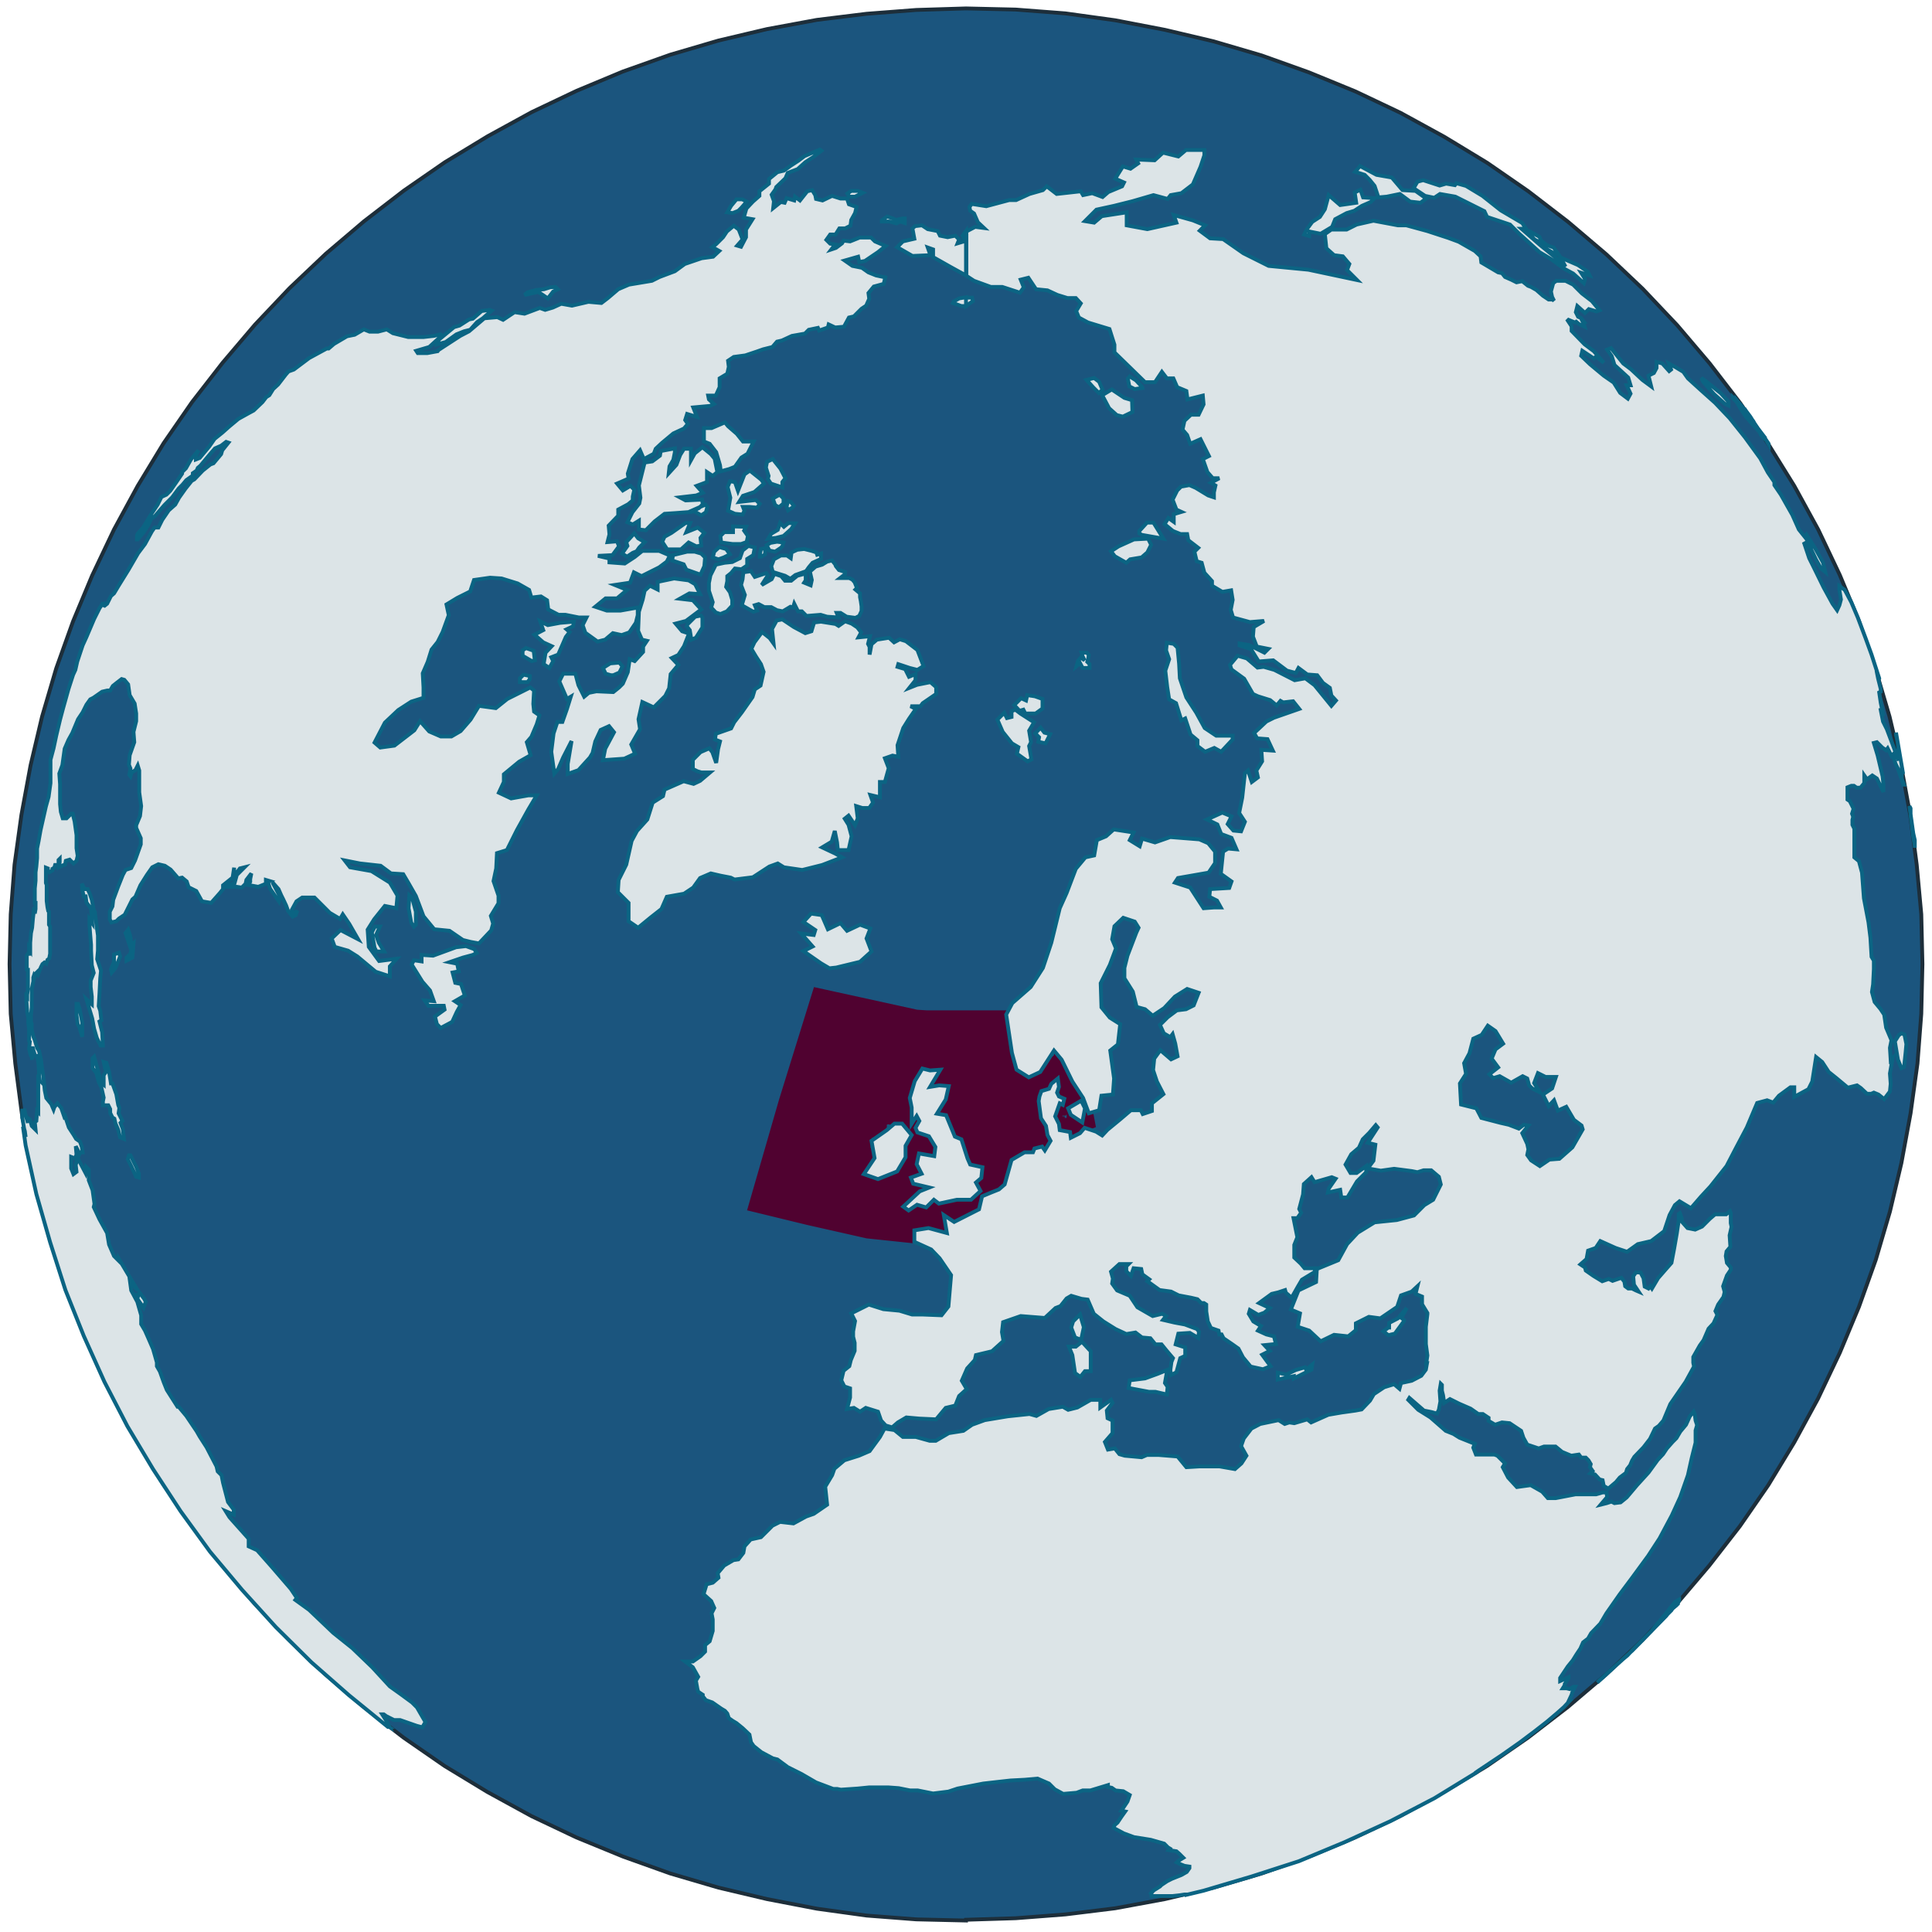 <?xml version="1.0" encoding="utf-8"?>
<!-- Generated by IcoMoon.io -->
<!DOCTYPE svg PUBLIC "-//W3C//DTD SVG 1.1//EN" "http://www.w3.org/Graphics/SVG/1.1/DTD/svg11.dtd">
<svg role="img" preserveAspectRatio="xMinYMin meet" class="Globe" version="1.1" xmlns="http://www.w3.org/2000/svg" xmlns:xlink="  http://www.w3.org/1999/xlink" viewBox="25 2 505 505">
      <path fill="#1B557E" stroke="#1D2E3A" d="M277.5 504l-13-.3-13-1-13-1.8-13-2.5-12.7-3-12.6-3.7-12.3-4.4-12.2-5-11.8-5.6-11.5-6.3-11.2-6.8-10.7-7.4-10.4-8-10-8.5-9.5-9-9-9.5-8.5-10-8-10.4-7.4-10.8L61 379l-6.3-11.5-5.6-11.8-5-12-4.3-12.4-3.7-12.6-3-12.7-2.4-13-1.7-13-1.2-13-.3-13 .3-13 1-13 1.8-13 2.4-13 3-12.7 3.7-12.6 4.4-12.3 5-12 5.7-12L61 129l6.8-11.2 7.4-10.7 8-10.3 8.5-10 9-9.5 9.5-9 10-8.5 10.4-8 10.7-7.4 11.2-6.8 11.5-6.3 11.8-5.6 12-5 12.4-4.4 12.6-3.7 12.7-3 13-2.4 13-1.6 13-1 13-.4 13 .3 13 1 13 1.8 13 2.5 12.7 3 12.6 3.7 12.3 4.4 12.2 5 11.8 5.6 11.5 6.3 11.2 6.8 10.7 7.4 10.4 8 10 8.5 9.5 9 9 9.5 8.5 10 8 10.4 7.4 10.8L494 129l6.3 11.5 5.6 11.8 5 12 4.3 12.4 3.7 12.6 3 12.7 2.4 13 1.7 13 1.2 13 .3 13-.3 13-1 13-1.8 13-2.4 13-3 12.7-3.7 12.6-4.4 12.3-5 12-5.7 12L494 379l-6.8 11.2-7.4 10.7-8 10.3-8.5 10-9 9.5-9.5 9-10 8.5-10.4 8-10.7 7.4-11.2 6.8-11.5 6.3-11.8 5.6-12 5-12.4 4.4-12.6 3.7-12.7 3-13 2.4-13 1.6-13 1-13 .4z" id="sphere"/>
          <path class="Sea nws" fill="#500230" stroke="#500230" d="M305.2 297.7h-.2v.2H304.3l-.7-.3h-1.4.2v-.2h.2v-.7l-.2-.3.8-.4-1 .4H301l.3-.2v-.3h.2v.2h.4v-.2l-.2-.2v-.2h-.5v-.2l-.3-.3.2-.2h.2v-.3l-.2-.5v-.7l.4-.4-.3-.2-.2-.2h.5l.4-.2v-.4h-.4l.2-.3h.4l.2-.3v-.7l-.2-.2.3-.7h.2v.3l-.2.2.5.4v-.5h.2l.3.2.2-.8v-.5l-.2-.3H302v.2-.4l.2-.2v-.2h-.7v.2h-.3l.5-.3h.2v-.3l-.2-.5v-.2h-.2v-.2h-.2l-.4-.2-.2.2h-.4l-.3.3h-.4v.2l-.3.4v1h.3v-.2h.2v.8l-.2-.2v-.2h-.2v.3h-.2v-.9h-.4l-.2.4-.3.6.2.2v.3h-.4l-.2-.2H297v-.4l-.2.2v1.2l.2 1v.5-.3h.4v.2l.3.4v.2l-.2.2-.3.2v-.6h-.2v.5l.2.4v.8l.3.2v-.3l.5.4h.4v.2l.2.4V295.5h-.2v-.2h-.2v.5h.2l.3-.3V296.3h-.5v-.4l-.2.5V297.2v-.4l.2-.2h.4l.2.2v.2h.2l.2.3.2.2.2.2.2.2-.2.3h-.2l-.4.2v.5h.5v.5h.3l.2.2v.2h-.4l.2.3.2.2h1l.3.2v.2l.5.4h.2l.2.2h.5-.8l-.5-.5-.2-.2-.2-.2H300.7l-.3.2h-.4v-.2h-.3v.4l-.2.6.2.3V302.8 302h-.7v.4h.2v.4h-.5V302l-.2-.2v-.3h-.9l-.3.2H296v.2l-.2.2V303.3h.8v.2h-.2v.3l-.4-.2-.4-.2h-.2v-.4h-1.1l-.4.2h-.8l-.2.2-.7.4-.3.4V305h-.3v.2h-.2v.2l-.3.2-.5.3h-.2l-.2-.2-.2.8V307.7h.5l.2.2h.4v-.7l-.2-.2h.4l.2-.3v-.2h-.2l-.2-.3V305.3h.3v-.2h.4v.7h.7v1h.6v.7h-.2v.2h-.2l-.2.2v.2h-.2l-.2.2h-.2l-.2-.2h-.4l-.4-.2h-.2l-.2-.2h-.7l-.2.3v.4h-.2v.2l-.7 1h-.2v.5l-.5.2h.2l.3.2h.2v.2h.2-.2v.2h-.2.2v.2h-.5l.3.3h.5v.2H288.5v-.2h-.2l-.2-.2h-.2v-.2h-.8l-.2.2-.2.2.3.3h.2l.7.2.2-.2h.7v.2h.2v.5-.2l-.2-.2h-2.2l-.6.2h-.2l-.3.3v.2l-.4.2-.8.5h-.4l-.4.2-.6.2h-.2l-.4.2h-.2l-.2.3v.2l-.2.5V317h.2-.2v.8l-.2.3v.2h-.2v.2l-.4.3-.5.3-1 .2h-.4v.2l-.3.2-.3.2h-.3v.2l-.3.7v.2H279h-.5l-.3.2h-.2v.2h-.3v.2h-1.7l-.3-.2h-.3v-.2h-.8l-.2-.3v-.2h-.2v-.3l.2-.2v-.2h-1.3l-.5-.2h-.2v.2h.2v.7l.2.6.2.2.3.4v1.9l.2.2.4.2h-1.4l.2-.2h-.5v.6l-.2-.3-.2-.2h-.5v-.2l-.5.2-.8.6-.3-.5-.2-.2-.5-.6h-.2l-.3-.2-.4.2h-.5V324h-.3l-.2-.2h-.3v.2h-.4v-.2h-1l-.6.2v.2h-.7v.2l-.2.4v.4h1.4l.3.2h-.8v-.2l-.3.2.3.5v-.2h.2v-.2l.5.2v.5h-1.2v.2h.6v.2l-13.3-1.4-15.5-3.5-15.2-3.7 8.2-28.4 9-29 26 5.7v.3h.2v-.2l3 .2h21.7l-.2.2h-.2v.2H289.7h-.2v.2H291v-.2h.4-.4v.2h-1.7l-.3-.2h-.4l-.2.3-.5.4h-.2v.5h.6-.2.5-.2v.4l.6.3.2-.2h.4l-.4.2H288v.2h-.2l.2.3h.5l.3-.2h.4-.4l-.5.2-.4.4h.4v.2h-.2v.2h.4l.3.3v-.2h.2l.4-.3H291.2V269.6l.3-.6v.5l-.2.2.3.2h.4v.2l.5-.2h.3V268.6h.4-.2v.4l-.2.3v.3h.2l-.2.4h-.2l-.2.2h-.2v.3-.2l-.3-.2h-.7v.3l-.3.2h-.2l-.4-.2H289.8l-.2.2h-.3l-.2.2-.3.2v-.2h-.5v.2l-.2.2.2.5h.5v-.2H289.4h-.2l-.4.5h.2l.2.3v.3l-.2-.3-.2-.2h-.5.2v.2h.2l.3.4h-.2v.2h.4l.3-.3v-.2h.4v1.2h-.5v-.2h-.2v-.2h-.2v.5l-.2.3v.3l.4.2-.2.2h.2v.3h.2v-.2l.3-.4v-.3h.3v.2l-.3.6h.2l.2.4v.2h.3V274h.4v-.4l.2-.2h.2l.2-.2h.4l.3-.3.2-.3.2-.2v.3h.3-.5v.2h-.2l-.2.4v.8h-.2v.4-1.3l.2-.2h-.4l-.3.3v.2l-.3.6v.5h-.2v.4h-.4V276l.2.2H291v-.2h.2l.3-.2-.5.5h-.5l-.2.3h-.3v.7l-.2-.2v-.7l-.3.4-.2.5v.3l.2.3.3.4h.2l.2-.2v-.2.2l.5-.2-.2-.3h-.2.2l.2-.2h.6-.4v.5l.4-.3v-.2l.2-.4h.5l-.4.3-.3.4v.2h-.2l.3.3h.4v-.2h.5-.4l-.4.4-.2.2v.2l-.2.2h-.2v.2l.2.3v.2l.3.2.2-.4.2-.2h.4v-.2h.6-.3l-.5.3-.3.2v.2h.2v.2h-.2l-.2-.2-.2-.2h-.4l-.4-.3v.8l-.2.4.2.3.3.5.3.3h.4v.2h.2v.2h.3l.2.2h.2v.2h1l-.2.2-.2.2v.4h.4v-.3l.4.4.3.2.3-.3h1.1l.5-.2h.2l.5-.2h.2v-.3l.3-.4h.3l.3-.5v-.4h.2l.3-.5.2-.2.3-.2.2-.3v-.5l.3-.2.2-.2.2-.3v-.2h-.2l-.2-.3.6.3v.2h.4v-.2l.3-.2h.2v.2l.2-.8v-.3h.3v-.6h-.2l-.2-.2-.2-.2h.2v-.6h-.2v-.3l.2.2v.2l.2.3v.3h.2v-.2h.2v-.4h-.2l-.2-.4V274.3h.3v-.2h.2v.3l-.2.2v-.2l-.2.2v.4l.2.4v.3l.2.2v.6l.4.5v.3h.7v.2h.8l.2.3v-.2h-.2v-.2h-.2l-.2.2V278.2h.2v1h.2v.2l.2.3v1h.4v.3h.5v-.2l.2-.2.4.4V282.3h-.2v.2l.2.2v.4h.4v.4h.2v.6l.2.2v-.2l.2-.2v.2l.3.5v.5l.3.6.3.3v.3h.4l.3.2v.4l.3.2h.4l.3.3v.5h-.4v.4h.2l.3.5h-.8l.4.5h.2v.2l1 1 .2.2v.7l.2.7.8 4.2-.5.2h-.4v.2l-.3.2v.2h-.2v-.4l.5-.3H310v-.2H309v.4l-.3.3-.5.6h-.3l-.7.3-.3.2v.3h-.2v.5l-.2.2h-.4l-.2-.3-.2.2h-.2v.2h-.3v.4-.5h-.2v-.2h.2l.4-.5V297.6h-.4zm3-4.6v-.2h-.7V292l.2-.3v-.2h.2v-.2h.2v-.8h-.2V290l-.2-.3h-.7l-.6.7-.2.2h.4l.3.7v.5h-.3v-.2h.2v-.2l-.2-.2-.2-.4h-.2V291.8v-.2l-.2-.3v-.2h-.2v-.7h-.2v.2H304.6h.8v.4l-.3.5-.3.3h-.8.4v.2l.2.3.2.5v.5l.3.6H306.5v-.2l.3.2v.4h.2v.2h.7v-.6h-.5v-.2l.4-.2h.2v-.2h.5v-.2zm-.4 1.6v.3l.2-.2v-.2h.7v-.3h-.7zm0 .6v-.2h-.8v-.2h-.2l-.2.2.2.3.3.3.3.2V296.5h.2V295.4h.2v-.2zm-.6 1v-.5l-.4-.4h-.2v-.2.3l-.2.2H305.8v-.2l-.2-.2h-.2l-.2.2h-.2v.8h.7v.2h.2v.2h.4v-.2h.7zm-3 0h.2v-.9l.2-.2v-.6.5l-.2.2h-.2v1zm-.7-.2v-.2l-.3-.2h-.3l.2.3h.3zm-41-12.7h-.2.3l.2-.2h.4l.2-.2h-.4v-.2l.2-.2v-.2l.2-.3v-.4h-.2l-.2.2-.5.3-.2.2h-.3V283h-.3v.4-.4l-.2-.2h-.2v.2l-.2.2.2.2V283.8h.4v.2l-.4.3h-.2l.3.5.6-.4v-1h.3l-.2.2v.4h.4l.2-.2h.2v-.5zm3.7-2l-.3.5-.3.6v.2l.2.2h-.8v.5h.2v.4h-.2l-.2-.2v.2l.3.4.2.2.2.4-.3-.2h-.3l-.5-.2v.7-.2l-.2-.3h-.2v1l.2.3h.4-.2v.2l-.3-.2h-.2v.8h.8v-.2.2l-.2.2v.2l.4.2H264v.3l.2.2h.2-.8v.2l.3.2h.4-.5l-.4.4h.6v.2h-.4v.5h-.2v-.2h-.6v.2h-.2v.2H263.8l.5.2h-1v.4h.2l.2.2h.2v.2h.2v-.2l.7-.5.3-.3v-.2h.2l-.2.3-.2.2-.2.3v.2h.3-.3l-.2.3H265.2v-.2.2l-.2.2h-.6l-.2.2h-.2v1.2h-.2v.3-.2.5h-.2v1.3l-.2.4v.3h-.2v.4H264v-.3l.2-1v-.2h.2v-1.4h.3v-.2l.2-.2h.2l.3-.4h.3l-.4.2-.3.3-.3.4-.2.5v.2h.3v-.2h.2l.2.2h.2v-.5h.2v-.5h.2l-.2.2v.2h.2l.4.2h.3H265.6l-.2 1h.2v.2h.2v.2h.2v.7h-.2v.2l-.3.4v.4l-.3.2h-.2v.5h-.3v.2l-.2.2v.4h.2v.2h.2v.7h.2v-.5l-.2-.2v-.2H265.7v.2h.3v.6H266.7v-.3l-.2-.2v-.4l.2.2.5.4h.8v-.2H268.5v-.5h1.3v.2h-.5l-.3.2v.3l-.5.7-.2.5.2.3v.2h.2v.5l.2.2.2.7.2.2.6-.3.3-.4v.5l-.2.3v.2h-.3v.8h.2v.2h-.2l-.3.4v.2l.2.6v.2l.3.2h.5-.2v.2h-.5v-.4h-.2v-.2h-.3v.4l.2.2h-.4v-.3h-.5l-.4.2h-.9v.2h-.5l-.3.4v.5l-.4.2h-.2v.2h-.2l-.3.2v.2h.5l.2-.2h.2l.2-.2h.4v.5l.2.3-.2.3v1.5l-.3.2-.3.2-.5.2h-.7v.2l-.3.3h-.6l-.2.2h-.4v.2h.3v.4l-.4.2h.5l.2.2h.2v-.2h.2v.2h-.3l-.2.3h1v-.2H265.5l.6.2h.5v.2h-.5v.3h.8v-.2h.3l.2.3.3.4.3.3h1v-.2h.2l.3-.2h.8l.2-.2.2-.2.5-.4h-.2l-.2.4-.3.3-.3.2-.3.2-.3.3v.5l-.2.2H268l-.2-.2H266V314l-.3.3h-.5l-.2.3v.7l-.3.2h-.2v.2l-.2.2h-.3l-.4.3v.2l-.4.5h-.2l-.2.2-.5.2H261.6v.5h.3v-.2h.2l.4.2.2.3v.2h.2l.3-.2V317.3h.4l.3-.2.2-.3.3-.2h1.3l.2.3h.2l.3.2v.2h.4l.4-.8.2-.4v-.2h.2l.5-.4h.8v-.2h.4l.3.2.4.3h.2v.2h.2v-.3h1.3v-.2h-.2v-.2h1.2l.6-.2h.7v-.2H275v.2l.3.2.2-.2h.4l.8-.2h.4l.5.2.4.2h.2v-.2h.3v-.2h.4l.3-.2h.2v-.3H280.2v-.4h.2v-.2h.8v-.2l.2-.2v-.8h-1v.2h-1l-.2-.2h-.2l.2-.2h.2l-.3-.2h-.2l-.2.2v-.2h.2l.5-.2h.6v-.8H279.3l.4-.2.2-.2h.2v.2h.4l.2-.2.2-.2-.2-.4-.2-.3.3.2v.2h.2l.3-.3h.2v-.2l.2-.4V307h-.2l-.3-.3-.2-.2h-.2v-.2h-.9v-.2h-1.1l-.2.3v.2l-.2.2v.2l-.5-.2v-.2h-.2v-.2h-.2l.4-.5.2-.3h.2v-.7l-.2-.5v-.2l-.3-.3h-.2l-.2-.2-.4-.3-.2-.2v-.2H275.6h.8v-.2h.2l.3.3v.2h.8v.4V303l-.3-.3v-.2h-.3v-.4l-.2-.3v-.4h.2v-.2h-.4l-.3-.4v-.3l-.2-.2v-.2l-.2-.2-.7-.4h-.4l-.2-.2h-.2l-.4-.6v-.8l-.2-.2-.2-.5v-.3l-.2-.6V295l-.3-.2-.2-.2-.4-.5v-.3h-.2v-.2h-.4l-.3-.3-.3-.2-.2-.2h-.7v.2h-.2l-.2.2-.4-.2h-.5l-.4-.2h-.2v-.2H269v.2h.4l.4-.3.5-.4h.2v.2h.2l.3-.2.2-.2v-.2h-.4v-.4l-.2-.2h-.2v.2l-.6.2h-.2l.5-.4h.9v-.3h.4v-.4l.2-.3v-.3h.4l.2-.4v-.4h.2v-.4l.2-.3v-.2l.2-.5.3-.3.3-.2v-.8l-.3-.2h-1.8l-.3-.2h-.5v.2h-.2l-.3-.2H269.3l-.3.2h-.3l-.7.3-.2.3h-.2v-.2h.3v-.3h-.6v.2h-.2v-.2l.3-.3h.5v-.2.2h.2l.3-.3v-.2h.2v-.2.2H268l-.4-.2h-.2v-.3l.3.2h.4v-.2l.4-.4.4-.2.3-.2h.2v-.4h.2l.5-.2.2-.3v-.4l.3-.8h-.8v.2H269.3v-.2h-.4v.3h-1.6v-.2h-.3v.4h-.3l.2-.2-.2-.2v-.2zm3.6-.8l.2.4h.4v-.5h-.2l-.2-.3h-.2v.3zm.2-.4v.2h.7l.3.2h.3v-.2h-.2v-.2l-.2-.3-.2-.3h-.5v.5zm1.5-1v.2-.2h.3l.4-.2h-.5l-.3.2zm3.2-2.6v-.7l.2-.4V274.6l.2-.4v-.4h-.5v-.7h-.2l-.3.4-.2.3h.3l.3.5-.2.2h-.5v.3h.3l.2.2h.4v-.2h-.2.3V275.7l-.2.5v.2zm.6-2.8v-1.1h-.2v1.1zm0-.8h.4l.2-.5-.2-.2h-.2v.7zM251 310.5h.2l.2-.2h.6v.3h.7l.2-.2h.9l.4-.2.4-.2h.2l.2-.2v-.5h-.2.5v.2h-.2v.2h.7l.3-.3v-.2h.2v-.2.2h.3l.4-.2v-.4H259v-.5.4h1.2l.2.2.2-.2v-.2h-.2l-.2-.4h.4l.3-.5V306.6h.2v-.5h.2v-.2l.3-.3V304h-.3v-.3l.4-.7v-.2h-.2v-.3l-.2-.2v-.8h-.2V300.7h.2l.2.2h.2v-.2l-.2-.2.3.2h.2l.2-.2v-.5H263.4v-.4l-.2-.6v-.4.2h.2v.7h.2v-.4h.2v-.2l-.2-.4v-.2h-.8v.2h-.2v-.3h.3l.2-.2v-.4h-.2v-.2l-.6-.8V295.7h-.4l-.3-.2h-.8l-.3.2h-.3v.2h-.2v.2H259.3l.2-.3v-.2h.3l.2-.2v-.2h-.2l-.3-.4-.4-.3v.2h-.4l-.2.4.2.4v.3l-.2.2h-.2l-.2.2v-.3h.4v-.2l-.2-.7h-.2v.2h-.2v.2h.2v.4-.2l-.2-.2v-.2h-.2v.2h-.2v-.2l-.2.2h-.4l-.4.2-.4.4v.2h.2-.2v.2h.2v.2l-.4.3h-.7l-.2.2v.2h.2l.2.2h1.1v.2h-.2l-.2.3v.3h-.4l-.6.3v.2h.3v.3h-1.3l-.2-.2-.3.4-.2-.2v-.2l-.2-.2H253.2l-.4-.2h-.2v.2l-.2.2h-.2.2v-.2l-.2-.2h-.2v.2h-.2v.6-.2l.3-.3.2.2v.4l.2.3v.3h-.2v.3h.8v.2h-.2v.2h.2-.8l-.2.3v.2l.2.2h.3-1.2v.7l.4.3h.7-.2v.2h-.2l.3.3h.2v-.2h.2v-.2h.3v.3l-.2.3.3.2h1.4v.5H253.2l-.7.7h.2l-.2.2-.2.4-.2.2-.5.3-.4.2h-.3H253l.3.2v-.2h.2v-.2h.2v-.2h.3l.2.3-.4.2H252l-.3.4-.3.2v.4l.2.2H251l-.5-.3v-.2h-.2l-.3.2-.3.2v.2h.2l.3.2H251.4l-.6.3h-.7l-.3.5v.4l.3-.3h.2v.2H250.8l.7-.2h.3l-.6.2-.3.2h-.3v.2l-.3.2h-.2v.2h.9l.2-.2h.6v-.2h.3v.2h-.2l-.2.2h-.4v.2h-.3H251.7l-.2.2h-.4v.2zm8.6-22.5h.4v-.4l-.4.3zm.4-1v.2l.2.2h.2V286h-.2l-.2.6v.2zm0-1.8h.2v.2h.2v.2h.4l.2-.5h-.8l-.3.2zm2.2 6h.8v-.2h.7l.2-.2v-.2l-.2-.2h-.2l-.2-.2h-.2v-.3l-.2-.3h-.7v.3l.5.3h.2v.2h-.3l-.2.2h.5v.2h-.8zm-.6 2.5h.2v-.4h.4v.3l-.2.4v.2h.2l.4-.3v-1.3h-.8v.6l-.2.2zm2.7 1v.2h.6v-.5l-.2-.5v-.2h-.4v.2h-.2v.7zm-1.7-1.5h.3v-.3l.2-.3.3-.5.2-.2v-.2h-.2v.2l-.4.2-.3.6v.3zm2.4.4v.2h.2v-.7h-.5zm-2.5-5.3l.2-.2-.2-.2h-.2v.5zm-2.3-2.3h.4v-.2h-.4zm3 .7h.2v-.7.2l-.2.2v.2zm-2.4 3.6h.2l.2-.3h-.4v.2zm.7-.4l.2-.2.2-.2v-.2h-.2l-.4.3zm.2-3.8v.2h.2l.2-.2.5.6h-.2v-.2h-.2v.3l.3.4h.3v.2l.3-.3v.6h.2v-.2h.2l.4-.5.2-.2H263.6l-.5-.2V285h-.4V286h-.2l-.2-.2v-.2h-.2l-.3.4v.2zm3.6 14.8H266v-.2l.3-.3.2-.4v-.4h-.5v.4h-.2v.2h-.3zm.3 3v.4l.2.4.2.2h.2l.3-.2.3-.2.2-.2h-.2l-.3-.2v-.3l-.2-.2h-.6zm5.5 17.7l.2.3H272v-.2h-.7zm-1-.8h.3v-.3h-.3zm-2.8 2.4zm6-7.5v-.2h.2l.3.3.2.2h.2l.4-.4v-.2h-.2l-.5-.2-.7.3zm26.5-29h.2l1-.5h.2l.2.2h.2v.2l.3-.2v-.7l.2-.2v-.7l-.4-.5V283.8h.2v-.2h.2-.2l-.3.2-.3.3v.2h-.2l-.2.2h-.2l-.4.6v.4h-.2v.3l-.2.3v.2h-.2l-.2.3h-.7l-.3.3H297.8v.2l-.3.4v.3l-.2.2v.3h-.2v.2l.2.3h.3l.2.2.3.2v-.4h-.4v-.4h.2v-.2l.2-.2v-.4h.4v-.3h.5v-.2h.2v.2h.4zm4.4-4.7h.2l.2-.3v-.2h-.5v.5zm-2.5 13v.2h.4v.2h-.2v.2h.8v-.3l-.2-.2-.6-.3h-.2zm1.6-3.5l.2.2h.2v-.5l-.2-.3v-.2h-.2zm0-6.3h.4l.3-.4h-.4l-.2.3zm.6 9.7l.2.2h.3v-.4zm-2.3-1.8h.2l.2.3.2.3v.3l.3.3h.3v.4H304.3v-1.4l-.3-.6-.4-.3v.3l-.3.4h-.2l.2-.2v-.2l-.2-.2h-.5l-.2.2h-.2v.3h-.4zm2.3-12v.4h.2v-.2h.4l.3-.2v-.4l-.3-.2-.6.7zM291 307.7v.4h.2l.4-.3h.2v-.4h.2v-.3h-.2v-.2h-.4v.2h-.5v.3zm7-19l.2.2h.2v-.4l.2-.2v-.6h-.2l-.2.2h-.2v.3l-.2.3v.3zm-8.7-15.2h.2l.2-.2v-.8h-.2v.2h-.2v.2h-.2v.2l.2.3zm0 3h.2v-.8h-.2l-.2-.2v.8zm-.4.7v-.5h.2v.2-.3l-.2-.2-.2-.3-.2.3.2.6zm.6-1.3l.2-.4v-.2h-.3l-.3.3.3.4zm-2 35.6l.5.2h.5v-.2l-.2-.2h-.8v.2zM289 279h.2V278h-.2v1zm-.7-4.6h.3v-.3l-.2-.2-.2-.3V274.4zm1.6 31v.2l.2-.3v-.2h.2v-.3h-.2l-.3.4v.2h-.2v.2zm-2-33l.2.2v.2h.2l-.3-.5h-.2.2zm.6 1.2v-.3l-.2-.2h-.2v.2l.3.3zM291 304l.3-.2.6-.3-1 .2v.2zm-11.4 9h.3v-.2l-.3-.2h-.2v.2zm8.8-40h.2v-.2H288h.2v.2zm-17.6 8l.2-.2h-.2v.3zm28.2 16.3v-.2h-.3v.2zm-7.7 11h.4l.2.2h.2v-.5h.2l.2-.2h.2l.2-.2v-.5h-.6l-.4.3v.2h-.2l-.2.2-.3.2v.2zm-3.7-40.7h.2l.3-.2h.2l-.5-.3-.2.2v.2zm0 3.2v-.2h.2v.2h.2v-.5h-.4zm-36 28.8h-.3l.2.2.3.2.2.2v-.5h-.4zM263 268l.3.6.2.3h.2v-.7l-.4-.4zm.4-1.3v.3l.3.3v.2l.2-.4h-.2l-.2-.2zm41.8 30.5v.2h.8v-.2h-.2v-.2h-.5v.2z">
        </path>
    <path class="land" fill="#dce4e7" stroke="#0b6483333739" d="M442.5 441.8l.6-.6 1.6-1.4 1-1 1.5-1.3 2-1.8 1.2-1 1.3-1.4 2-2 3-3 1.2-1.5 1-1.2 2-2.4.6-.8 1.3-1.6.6-.4.5-.3v.2l-.4 1 .3-.3-.7.7-1 .8-.2.4-.8.8-.2.2-.4.5-8.8 9zm82.6-222l.4 1.8v2-.5l-.4-2.3-.7-5.7v-1.8l-.3-.6zm-4 59.2l-.8-4.8 1-1.6.7-.5.8.3.5 2.5-.2 2.2-.4 3.8-.7.3zM60.3 340.4l.8.4.3-1 1.3 1.7.4.8-.6 1.5-1.8-2.6zm427-222.4v.2l-1-1.7zm-2.8-4l1 1.3 1 1.3-.6-.7-1-1.4.4.6.6 1 .5.8-1-1-.5-1-2-2.2-1.7-2-1.3-2-1-1.7-1-1v-.2l1 1v-.3l1.5 1.8 1.6 2.3 1.3 1.5.2.4-1-1.6-1.2-1.6-.4-.6zM58.7 304h.4l1.5 3 .7 1.8v1l-.7-.2-1.2-2.6-1-2zM45 264.4h.4l.4 1.3.2 1 .5 2.6V273l-.8-2.6-.4-.7-.3-2.4zm9 20.8h.4l1 2.8.5 2.8.3.8-.2 1.4 1 2-.5.5.6 1.6.3 2.6-1-.4-.5-2-.7-1.6-.3-1.3-.5-.3-.6-1.2v-1l-.5-1h-1.4v-1l.2-1-.6-2.7-.7-1.4-.6-2.3-1-1.3v-2.6l.4-.4 1 3.6.7 3 .8.7v-2.5l.6-.8-.6-2.6.7.2.7 2.3zm447-134.6l-1.3-2.3-2-4.2-.7-2 .2-.3 1.3 2 1 1.6 2 3.6.6 2.5zM46.4 233l.7 1.4h.8l.6 1.3.5 1.5.5 2.6.3.6.4 3.3.4 2.8v4l-.2 2.2 1 3-.2 2-.2 4-.2 3.3.4 1.2.3 2.5-.5.3.7 2.8.2 3.5h-.6l-1-2-.7-2.4-.5-2.7-1.5-5 1.4 1.3v-2l-.3-2.5v-1.7l.8-2-.5-2-.2-3.8V249l-.4-5v-1.7l.7 1-.3-3.8-1.2-1.6-.2-1.6h-.5l-.4-1.7zm8.4 18.5l1.3-.5.3 1-1.2 3-1 1.2-.2-.8.8-2zm421-144L473 105l-2.8-3.2-.5-1 1.4 1 3.7 3 2 2.2v1zM58.5 245l.5 1.5.4 2.4-.4.5-1.2-3.5zm1.4 3.6l-.3 3.7-1.5.8v-.8l1-1 .4-2.3zM432.3 68.4h-.8l-2.4-1.4-1.2-1.4-1.8-1-1.5-1.7.3-.4 2.5 1.4.4 1 1.6 1.2 1.7.6zM392 347v.3l-2.4 3.3-1.7.4-1.3-1 1.3-1h.2v-1.2l2.3-1.2 2.3-2.7-1.4 2.6zm-33 15.6v-1.8l2.2.5 2.5-1.2 2.4-.7.3.6 1.6-1.3-.2 1.3-4.6 2.3v-.6zm-39 2.2l.3-2 4-.5 3.3-1.2 2.5-1-.6 3.4.7 1-.2 2-3-.7h-1.7zM304.4 354h1.8l1.6-1.3 2.3 2.5v5.2h-1.5l-1.2 1.5-1.4-1-.7-4.7zM439 76l-2.8-2.5-2.4-1.3-3.4-2.5-3-1.8L422 63l-2.3-2.3-6-2-.7-1.5-5.6-2.8-2-1-4-.7-1.5 1-2.4-.5-3-2 1-1.7 1.5-.4 4.3 1.4 1.7-.5 2.3.4.4-.5 2.5.7 4.3 2.6 4.8 3.8 5.6 3.3 1 1.5h-1.2l4.8 4.2 3.7 3 3 2.7-1.3-2.4 4.6 2L440 73l.5 1-2.2-.7 1 1.6zm-134 273l.5-1.6 1.8-1.8 1 3.3-.7 3.3-1.6-.6zM396.3 55l-2.7-.3-2.7-2-3.4.7-2.2.2-1-3L383 49l-1.3-1.3-2.5-.8 1.3-1.5 4.3 2.3 4 .7 2.8 3.3 3.4.2 2.8 2zM123 244.2h1.3l-1 2.2.7 2 1.4 2.3h-2l-.5-1-.7-4zm9-8.2l.7.6 1 3.7v3.4l-.5.5-.7-1-.7-3.8zm21-153l.5.2-2.3 2-1.5 1-1.8 2-1.6.4-2 .8-2.8 2-2.2.6.4-1.2 4-3.3 1.4-.4 2.5-1.6 1-.2 2.3-2zm-19.8 170l2 .3v-1.7l3 .2 6-2.2 2.6-.3 2.2.8.6 1-1 .5-2.6.7-3.5 1.2 2 .4.4 2-1.6.3.7 2.7 1.5.3 1 3-2.6 1.5 1.5 1-1 1.8-1.2 2.6-3 1.6-1-1-.5-2 2.5-1.8-.2-1h-4l-1-1.4 2.4.2-1-2.8-2-2.3-2.8-4.5zm37-176l.6.6-1.2.6-1.4 1.8-2.5-1.7-3.6.8.8-.7 2.3-.6 2-.2 1.6-.5zm203-15.7l-3 1.8-3-.6v1.2l-1.3-.4.7-1.4L368 60l2-1.3 1.3-2 1-3.7 3 2.6 4.2-.6-.4-2.7 1.5-.7.7 2 3 .2-1 1-2.3 1-2 1.3-2 .6-3 1.6zM258.8 295.7h2l2.5 3-1.6 2.8v3l-2.2 3.7-5 2-3.7-1.3 2.8-4.2-.8-4.5 4-2.8zm45.4-4l3.4-2 1 2-.7 3.7-3-2zm-84-237l-1.4 1.6-.8.8-1.5.6-1.4-.2 1-1.7 1.4-1.7h1.5zM262.8 289l1.3-4.4 2-3.3 2 .5 2.7-.2-2.7 4.5 2.4-.4 2.5.2-.8 3.5-2.3 3.7 2.4.4 2.3 5.6 1.7.7 1.6 5 .7 1.6 3.2.7-.3 2.8-1.4 1.2 1.2 2.2-2.5 2.3h-3.7l-4.7 1-1.3-1-2 2-2.4-.7-2.2 1.5-1.4-1 4.3-4 2.5-1-4.2-1-.6-1.6 2.8-1-1.3-2.5.6-2.8 4 .7.3-2.4-1.7-2.8-3-1-.5-1.2 1-1.8-.7-1.3-1.3 2v-4.2zM250.5 52.4l-2 1H247l-.5-.8 1-.7h1.7zm-88.7 126h.3l1.4.3v.8l-.6.8h-2v-1zm.7-7l2 .7.3 2.5-.8.2-2.4-1.4V172zm99-112.3v1.2l-1.2-.4-1 .5-1.8-.5h-2v-.3l1.4-1 1.5.5.8.4 1.7-.4zm-95.3 105.3l2 1 3.2-.6 3.6-.3-.2 1.2-1.7.8.8.7-1 1.3-1 2.3-1 2.3-1.8.7.5 1-1 1.8-1.5-1 .5-3 1.6-1.7-2.2-1-2.3-2 2.3-1.2zM235 243l2-2.2 2.8.4 1.6 3.7 3.3-1.6 1.7 2 3.4-1.6 2.7 1-1 2.6 1.3 3.4-3 2.7-6.2 1.5-1.8.2-2.2-1.3-4.6-3.2 2.4-1.2-3-3.4 3.3.4.4-1.3zm-50.5-67.6l2.4-.2.8 1-.8 1.6-1.6.7h-.6l-1.4-.4-.7-1.5zm93-113V74l-4-2.2-4.6-2.6v-2l-1.4-.5.7 2-4.7.2-4-2.3 1.5-1.5 3-.7-.5-2.7.7-.6 1.8-.2 1.5 1 2.6.5.6 1.2 2 .4 2-.4 1 1-.4 1 2-.6-.7-1.4zm-86.7 79l1 1.3 1.7 1-1.4 1.4-.7 1-1 .4-1.5 1-1.3-.8 1.4-2-.3-1zm88.5-60.7l-1.8 1.3v-2.2h1.6zm-1.8-1V82h-1.2l-2.2-.8.2-.4 1.4-.8zM31 296.5l.5 2 .2.7-.2-1.5-.2-.7-.5-3v.2-2.4 1l.2-.3.3.3v-1l.4 1.7.6 2V294l.2 1.4v-1l.3.2.5 1.7.5.5.5.5-.2-2 .4-.3.2-2.6.3.3V284l.4.4-.2-1V282l-.2-2.5-.4-1.5h-.4l-.4-1.2-.2-.8h-.2v3l-.2-1-.2-.2-.4-1.7.2-1.8-.2-.2v-3l-.2-1.7v-1.3l-.3-1.6v.3-.6l-.2-2.6v-1.2l.2.2v-.6l.2-1.5V255v.8l-.3-.3v-3.7l.3-.5h.3v-1.4l.3.5v-2l.2-2.5.3-1.4.2-2.3.3-2.6h.2v1.2l.2-1.2V238h-.2V234.2l.2-2V230l.2-1.5.2-2.2v-2.5l.4-2 .5-2.8 1.4-6.2.7-2.5.5-3.6V200.6l.8-3 .7-3.3 1-4.2.8-3 1.4-5 1.2-3.7.6-1.3.5-2.2 1.4-4.2 1-2.2 2-4.7L51 161l1-1.5-.2 1 .5-.6.2.3.5-.4 1-2 .8-.7 1.2-2 2.6-4.2 2.5-4.3 1.8-2.4 1.8-3.3.7-1h1l1-2 1.7-2.5 1.7-1.5 1-1.8 1.7-2.4 1.6-2 .7-.4L78 125l2-1.6.8-.3 2-2.4.3-1 1.6-2-.6-.2-1.3 1-1.6.7-1.3 1.5-2.5 3-.7.6-.3.7-1 .7v.6l-1.7 1.2-1 1.2-1 1L70 132l-2 2-1.3 1.5-1.2 1.4-1 .7-.7 1.6-1.3 2L61 143h-.2v-1l.2-.5 1.4-1.6 1.8-3 2-3 1-2 1.3-.6 1-1 1.4-2 1.7-2.5v-.4l1-1 1.3-2.3 2-2.4-.7 1.4v1l1-.4 2.5-3 1.4-2 2-1.6 1.8-1.6 2.4-2L90 110l1.3-.7 2.3-2.2 1-1.3.8-.5 1-1.6 1.3-1.2 2-2.6.7-.8 1.4-.5 4-3 4.6-2.5h.5l1.4-1.2 3.4-2 2-.4 2.4-1.4 1.5.6h2.2l2.3-.6 1.6 1 4 1h4l2.7-.3 1.7-.4.4.3-3.3 3-3.4 1 .4.6h2.5l2.7-.5.2-.3 5.7-3.7 2.3-1.2 4-3.4 3.4-.3 1.5.7 3-2 2.6.4 4-1.5 1.4.5 2-.6 2.2-1 2.8.5 4.3-1 3.4.3 1.7-1.3 2.7-2.3 2.8-1.2 6-1 2-1 4-1.5L204 71l4.4-1.5 3-.4 1.6-1.5-1.8-1 1-.8L214 64l1-1.5 1.8-1.5 1.3 1 1 2.6-1.4 1.6 1 .3L220 64v-2l1.7-2.7-2.3-.4.7-2.4 1.7-1.8 1.7-1.5V52L226 50v-1.2l2.2-1.8 1.7-.4 1.8-1.3 2-1.3 1.6-1.2 4-1.7.4.3-2.2 1.7-2 1.3-2 1.8-2.6 1-.6 1.4-2.4 2.3-.2.6-1 1.4.6 1.7-.2 1.8 2-1.6 1 .2.5-1.2 2 .6.2-1 1.3 1L236 52l1.3-.3.8 1.3.2 1 1.7.4 2.5-1.2 2.2.7h1.7l.5 1.5 2 .7-.4 1.6-1 1.8-.2 1.5-1.4.7h-1.5l-1 1.6h-1.4l-1 1.4 1 1 1.3.2-1 1.3 1.2-.4 1.6-1.2.4-.7 1.7.2 2.5-1h3l1 1 2.8 1.2-2 1.6-3.4 2.3-1.5.3-.3-1.4-3.5 1 2 1.4 2.5.5 1.7 1.2 2 .8 2.4.5-.4 1.7-2.6.7-1.4 1.7.2 1.5-.8 1.8-1.2.8-2 2-1.3.3-1.3 2.4-2.3.2-1.7-.8-.2.8-2.3.8-.3-.7-2.4.5-1 1-3.4.6-2.6 1.2-1.3.3-1.2 1.4-2.4.6-1.7.6-3 1-3 .4-1.5 1 .2 1.6-.4 1.8-2 1.2v2.3l-1 2.2h-2l.2 1 1.3 1.2-1 .5-4.4.4 1 2.5-2.6-.8-.5 1.6.7 1-1 1.2-2.8 1.3-3 2.5-1.6 1.5-.5 1.3-2.6 1.4-1-2.3-2 2.3-1.2 3.8.2 1.3-3 1.3 1.5 1.8 2-1.2 1 1-.4 1.8v1l-1.2 1-2.6 1.4v1.6l-2.5 2.6.2 2.3-.5 2 2.5-.2.5 1.3-1.7 2.3-3.8.2 3 .7v1l4 .3 2.6-1.7 2-1.6h4.4l2.8 1.2-.8 1.6-2 1.5-4.6 2.3-2-1-1 2.7-4 .6 3.2 1.3-2.6 2.2h-3l-2.7 2.2 3 1h3.6l4.5-.8v2l-.5 2-1.7 2.5-2 .7-2.3-.5-2 1.7-2 .5-3.2-2.3-.7-2 1-2h-2l-3.5-.7H171l-2.7-1.4-.3-2.4-1.6-1-2.5.3-.6-2-3-1.7-4.2-1.3-3-.2-4.2.6-1 3-3.4 1.7-2.8 1.7.6 2.8-1.6 4.4-1.3 2.6-1.6 2-1 3.2-1.3 3 .2 3.7v2.7l-3.2 1-3.4 2.2-3.5 3.3-2.7 5.2 1.5 1.3 3.7-.5 5.2-4 1.5-2.4 2.4 2.7 3 1.3h2.8l2.4-1.4 2.6-3 2.2-3.6 4.4.6 3-2.4 6-3 1 .8-.2 3.5.2 2 1.4 1-.7 2.3-1.4 3.3-1.2 1.4 1 3.4-3 1.7-4 3.3v2l-1.3 2.8 3.2 1.5 4.5-.8h2.2l-2.2 3.7-3 5.4-2.6 5.2-2.6.8-.2 4-.7 3.3 1.3 3.8v2l-2 3.3.6 2-.5 1.8-3.2 3.4-2.2-.4-2-.5-3.5-2.4-4-.4-2.8-3.4-2-5.3-2-3.5-1.3-2.2-3.2-.2-2.7-2-5.4-.6-4-.8 1.4 1.8 5.6 1 4.8 3 2 3.4-.3 3.3-3-.6-2.8 3.5-1.7 2.7.3 4.5 2.7 3.7 4.6-.6-1.8 2v2.6l-3.7-1.2-4.8-4-2.4-1.5-3.5-1-.8-2.2 2.3-2.2 4.6 2.4-2.3-4-1.7-2.5-.7 1.2-2.7-1.6-2-2-2-2h-3.2l-1.5 1-1.2 2.2.4 1.2 1-1-.4 1.2-.8.4-1.2-1.5-.5-1.4L99 237l-.5-1-.7-1.6-1.6-1.8 2 3.8-.3 1.2-2.3-3.3-.6-1.8.5-.2-1-.3v1l-2 .8-2.7-.5.6-.8v-.7l.3-1.5-1.3 1.7-.2 1-1 1-1.3-.2h-2.6v-.4l2-.5.6-2.2 2-2-1.2.3-1.5 2v-2.2l-.4 2.6-2.5 2v1l-.8 1-2.3 2.6-2.4-.4-1.5-2.7-2-1-.5-1.5-1.2-1-1 .2-2-2.3-1.5-1-1.7-.4-1.6.8-1.4 2-1.7 2.7-1.3 3-.8.7-2 4-1.5 1-.7.7-1.3.3-.4-.8v-2l.7-1.4.2-1.7 1.3-3.5 1.2-3 .7-1.3 1.5-.5 1-2 1.5-4.2v-1.6l-1.2-2.7v-.7l1-2.4.3-2.6-.5-3.6v-5.7l-.4-1.3-.6 1.2-1 .6-.3 1-.3-.4.3-1.6-.4-1 .2-2.5 1.2-3.4-.2-2.7.7-2.8v-2l-.4-2.6-1.3-2.2-.4-2.8-1-1.2-.7-.2-1.3 1-1 .8-.7 1.2H53l-1.3.3-2.3 1.6-.8.4-1 1.4-1 2-1.2 1.8-1.5 3.6-1 1.8-1 2.3-.6 4.3-.8 2.2.2 2.8v5.2l.2 2 .5 1.7h1l1.2-1.2h.4l.5 2 .5 3.6v3.4l.3 2-.3 1.3-.8.7-1-1-1 .3-.2 1-.6.2-1 .5.2-1.4v-.8l-.3.3v1l-.3.3h-.6l-.2.7-.5.3v.4l-.8.5-.4-.3v-.7l-.5-.2V232.8l.2.5v4.2l.2 1.6.2 1 .2.2v3.4l.3.5V251.3l-.3 1.5v-.2l-.4.3-.3 1-.5-.3-.5.4-.4.8-.3.7-.4 1-.2-.5-.5.5-.2.7-.2-.3-.2.6v1l-.4 2V265.3l-.2 2v2l.2.3v1.5l.4 1.8.4 1 .6 2 .5.8.5 2.2.3 2.3.3 2 .2 1.8.2 2 .4 2 1.3 1.6.6 1.4.2-.6.8-1 1 1.2.8 2.3.2-.2 1 3 1.3 2 .6 1 1 .7.5 1.4.2 1.4h-.6l-.2.4-1-2 .2 2.2-.4 1-1-.4v3l.6 1.5.8-.6-.2-1.8.5-1.8 2 3.8.2-1.5.7.7v2.8l1 2.6.5 3.6-.2.8 1.5 3.2 2 3.6.5 3 1.3 3 1.3 1.3v-.5l2.5 4.2 2.4 4-2-2.2.3 2.2 1.6 3 1 3.5v2.3l1 1.7.8 1.8 1.3 3 1 3.5v1l.8 1.4 1 2.8.8 2 2.8 4.4h.3l2 2.4 2.7 4 .8 1.4 1.8 2.8 2.6 5 .3 1.3 1 1 .4 2 1.3 5 1.5 2v1.3L84 397l1 1.6 5 5.6v2l2.2 1 3.8 4.3 5 5.8 1.6 2.4-.4.5 3.6 2.6 6.3 6 5 4 5.2 5 4.6 5 2.8 2 3 2.2 1.3 1.3 1.5 2.6.7 1.2-.8 1.4-1.5-.4-4.3-1.5H128l-2-1-.7-.5h-.4l1.4 2.2.3.7.2.4-.8-.5.7.5h-.3l-10.2-8.3-9.8-8.6-9.3-9.2-8.8-9.7-8.4-10-7.7-10.6-7.2-11-6.7-11.2-6-11.6-5.4-12-4.8-12-4-12.5-3.6-12.6-2.8-12.7zm161-167.6l1-4 .5-2 2-.3 2-1.5.2-1.2 3.7-.7v1l-.4 2-1 1.7-.2 1.8 2-2.2 1-2.6 1-1.6h1.8v3l1-1.8 2-1.6 2.2 1.8 1 1.2.7 3.5-1.2 1-1.5-1v2.6l-2.7 1 1.6 1.8-1.7.7-4.3.5 1.5.8 4.3-.2.2 1.2-1 1-2 1-4 .3-3 .2-2.6 2-2.3 2.3-1.8-.2v-2.3l-1.6 1-1.4-.6 1.3-2.6 1.8-2.3.3-1.5zm17.4 5l.5.6-.4 1.4-1.2.8-2.3-1.3zm-2.7 29.3l1.5-.3.4.5v2.6l-1.7 2.7-1.2.5-.2-1.3-.2-1.2-.8-1 .2-.5zm-5.5-10l3.8.5 1.7 1 1.3 2.6-2.8-.2-2.5 1.4 3.4.4 2.2 2.4-4 3-2.7.7 1.7 2 1.8.6-1.3 3.3-1.5 2.3-1.7.8 1.7 1.8-2 2.4-.4 3.7-1 2-3 3-3-1.4-1 4.5.4 2.6-2.3 4 1 2.4-2.8 1.3-5.6.4.6-3 2.3-4.3-1.3-1.6-2.2 1-1.4 3-.7 3-.7 1.2-3 3.3-2.8 1v-2.6l1-6-2.2 4.3-1.3 3-1 1.2-.8-5.7.6-4.8 1-3h1.3l1.2-3.4 1-3.2-1 .6-2-4.6 1-2h3.2l.8 3 1.5 3 1.2-1 2-.4 4.4.2 1.5-1.2 1-1 1.3-3 .5-3.4 1.3.5 2.2-2.4V171l1-1.5-1.3-.3-1-2.3.2-5 1-3.2.5-2.3 1.4-1.3 2 1v-2zm3-14.5h1.2l-1 2.4 3-1.2 1.7 1.4-1 1.3.2 2-1.3.2-2-1-2 1.8h-3.6l-1.3-2 .6-1.3 1.8-1zm119.4-35.3l-2 .3-1.4-.7-.4-2 .5-.6 1.6 1 1.6 1.7zm-119 42.8h2l1.7.5 1 1-.2 2.3-1 2.2-3.7-1.3-.7-1.4-3-1 .2-1.4zm4.4-32.3h2l3.5-1.5.8 1 2.3 2 1.6 2h2.8l-1.6 3.2-1.6 1-1.7 2.4-1.5.6-2.2.6-.2-1.6-1-3.4-1.7-2.2-1.5-.6zm104.2-10l-1 .8-1.4-1.4-1.8-2 2-.5 1.3 1zM213 145l1.8.5 1 1.4-1.6.8-1.4.5-1.5-.5.4-1.5zm108-35.3l-2.5 1.2-1.6-.4-2-1.8-1.8-3.4 2.5-1.5 3.3 2.2 2 .6zm-101 30l-.5 1 1 1.4-.3 1.4h.5l-2 .7h-2.2l-3-.4-.2-1.7 1-1h2.3v-1.5zm1-14.7l3 2.4.7 1-2.5 2.2-3 1-1 1.6 4.4-.5 1 1-.7 1-2-.2h-1.7l.4 1-.5 1-2-.2-1.8-.8.6-3.4-.7-2.8.6-1.5 1.3.2.8 2.3 1.7-4.3zm117 72v-1.5l-1.8-1.5-1.4-4.2-1 .5-1.4-4.5-1.8-1-.5-3.2-.5-4.3 1-3-.8-2.3.2-2 1.8.3 1 1 .4 4.2.2 3.8 1.7 5 2.6 4 2.2 4 3 2h4.3v1l-3 3.2-1.8-1-2.4 1zm-117.4-52.3l1.7.4-.4 2-1.6 1v1.7l-1.5 1-1.7-.2-1 1.2-1 .8v1.3l-.3 1.5 1 1.4.6 2v1.5l-1.4 1.5-1.7.7-1.2-.4-1.2-1.3.4-1.4-1-3v-2l.4-2 1.4-2.8 2.3-.5 2-.2 2-1 .7-2zM227 122l2 2.5 1.3 2.5-.8 1v1.4l-3-1-.8-1.2.2-.8-.7-2.2.3-1.5zm197.2 179l.3 1.4-.3 1.5 1 1.4 2.3 1.5 2.5-1.7 2.6-.2 3.4-3 2.7-4.7-.3-1-2-1.5-2-3.4-2.2 1-1-2.7-1.4 1.5-1.5-3 2.4-1.6 1-3H429l-2-1-1 2.6 1.5 2.4-2-1-.8-.8-.5-1.8-1.2-.6-3 1.7-3-1.7-1.7.5-1-1 2.3-1.8-1.7-2.3 1-2.4 2-1.5-2-3.3-2-1.4-1.6 2.4-2.2 1-1 3.8-1.4 2.6.5 2.8-1.6 2.5.3 5.5 4 1 1.3 2.5 5 1.3 2.2.5 2.6 1 1.3-1 1.2.2-1.6 2zm98.2-97v.3l-.3-1.7.2 1-.2-.3v2.2l.6 1.6h-.2l-.5-1.6-1-2.8-.5-1-.8-2.4-.3.3-1-2-.4.5-1-.7-1.4-1.4-.8.2 1 3.3 1.3 5.5.2 2v2l-1.7-3.5-1.2-.8-1.4 1-.7-1v2l-1 1.2h-1l-.7-.5h-.7l-1 .4v3.2l.6.4 1 2-.4 1.3.3.8-.2.8v1.3l.5 1v7.5l1.2 1 .8 3 .5 6.7 1.2 6.3.5 4 .3 5 .6 1v2.2l-.2 4-.3 2 .7 2.6 1.5 1.8 1 1.5.5 3.4 1.4 3.3-.4 2 .2 3.2.5-.5-.7 4 .2 2.7-.2 2-1.5 2-1.5-1.2-1.2-.5-.7.3H513l-1.6-1.5-1-.7-2.4.6-3-2.5-2-1.6-1.7-2.6-1.6-1.3-1 6.4-1 2-3.7 2v-2.5h-1l-3 2.2-1.5 1.8-1.6-.6-2.6.7-2.7 6.4-2.8 5.3-2.5 4.8-4.2 5.3-2.5 2.7-2.6 3-3-1.8-1.2 1-1.4 2.6-1.4 4.2-3.4 2.6-3.5.8-2.8 2-3-1-4-1.8-1.2 1.8-2 .7-.4 2.2-1.6 1.4 1.2.8.2.8 2 1.4 2.3 1.4 1.7-.6 1 .5 2.3-.8.8 1 .2 1.2.8.6h1l1 .5.7.3-1.2-1.8-.2-2.2.7-1h1.2l.8 1.5.3 2.2 1 .5.5-.6.4.6 1.6-2.7 2-2.3 1.5-1.7.7-3.7.7-4 .5-3.4v-1.7l.3-.2.5 1.4v.8l1.5 1.7 2 .4 1.8-.8 2-2 1.4-1.2h2.9l1-.8.2.5v2.6l.2 1-.5 2.2.2 3-1 1.2-.2 1.2.3 1.8 1 1.2v.6l-1 1.5-1 2.8.4 1.5-.3 1.3-1.4 2-.7 1.7.5 1-1 2.2-1.3 1.4-1.3 3-1 1.4-1.7 3v1.5l.2 1-2.2 4-4 5.8-1.8 4.3-1.2 1.4-1 .7-1.3 2.7-1.7 2.2-2.4 2.5-.6 1-.5 1.2-.8 1-.3 1-1.6 1.2-1 1.2-2 1.7-1.2-.7-.3-1.5-.8-.2-1.2-1.3-1.2-.3.6-.6-.7-1 .2-.8-.6-1-.7-.7h-1.2l-.6-.8-2 .3-2.4-1-1.7-1.4h-3l-1.4.5-3-1-1-1.8-.6-1.8-3-2-2-.2-1.8.6-1.7-1v-.8l-1.5-1h-1.2l-2-1.4-3-1.3-2.4-1.2-1.5 1-.3-2-.3-1.2V364l-.3-.3-.3 1.8.2 2.8-.4 2.2-.5 1-1.4-.4-2-.4-3.8-3.3-.3.5 2.6 2.6 3.2 2 4 3.5 2 .8 1.6 1 4 1.6-.4 1 .7 1.8h4.8l.8.3 2 2-.6 1 1.4 2.7 2.3 2.5 1.4-.2 2.2-.3 3 1.7 1.5 1.7h2l5.2-1h5.4l1.7-.5h1l.2 1.2-1.7 2 1.6-.4 1.2-.4.8.4 1.6-.2 1.6-1.3 2.7-3.2 3-3.3 2.4-3.3 1.4-1.5 1-1.5 1.5-1.7 1-1 1-1.7 1.5-1.8 1-2.2 1-1.2.3.7.2 1.6.4 1.2-.4 1.4v3.2l-1 4-1 4.5-2 5.7-2.2 4.8-3.2 6-3 4.6-4.4 6-3 4-3.5 5-1 1.7-.6 1-2.4 2.5-.8 1.4-1.3 1-.7 1.6-1 1.5-1 1.6-1.3 1.6-2 3v.8l2.2-1v.2l-1 1.6v.3l-.5.8h1l.8.2 1-.6h.4l-.7 1.4-.2.7-.8 1.7h.2l-1.4 1.5-1.8 1.6-2.6 2.2-3.2 2.5-4 3-4.7 3.3-1.5 1-3 2-1.5 1-1 .7.6-.3L400 472l-11.5 6-12 5.5-12 5-12.4 4-12.5 3.7-5 1.2.3-.2h-.3l-1.3.2-1.8.2H326v-.4l-.2-.3.8-.8 1.6-1 .4-.4 1.5-1 1.2-.6 2.5-1 1.4-.8.7-1v-.4l-1.3-.2-1-.4-1-.5.4-.4 1.3-.8-1-1-.8-.7-2-.3.3-.4-.5-.3-1-1-3.5-1-4.4-.7-2.7-1-2.6-1.4.2-.7.8-.7 1-1.5 1-1.4-1-.2 1.6-2.4.6-1.7-1.7-1-2-.2-1-.7-1-.2v-.5L310 470H308l-1.6.6-3.5.3-2.2-1.2-1.5-1.5-3-1.3-3.3.3-3.8.2-3.6.4-3.5.4-6.7 1.3-2.4.8-4 .5-4-.8h-2l-3-.6-2.7-.2h-5l-3 .3-4.4.3-1-.2h-1l-4.5-1.7-3.8-2.2-3.6-1.8-2.7-2-1.2-.3-3-1.6-2-1.6-.7-1-.4-2-1.8-1.7-1.6-1.3-1-.6-1-.7-.4-1.2-.6-.7-1-.6-2.3-1.6-1.7-.6-.8-1v-.4l-1.2-.8-.2-.7-.4-2.2.6-1-1.4-2.5-2-1.5h2l2-1.4 1.2-1.2v-1.7l1.2-1 .8-2.7v-3l-.3-1.6.7-1.4-.8-1.8-2-1.8.4-1.3.4-1.3 1.6-.4 1.5-1.3-.2-1.2 1.7-2 2.4-1.4 1.3-.2 1.3-1.7.3-1.7 1.6-1.8 2.7-.6 3-3 2-1 3.5.4 3.3-1.8 2-.7 3.5-2.4-.5-4.7 1.8-3 .6-1.7 2.6-2.2 3.8-1.2 2.8-1.2 2.7-3.7 1.2-2.2 2.6.4 2.2 1.8h3.4l3.6 1h1.6l3.4-2 3.8-.6 2.3-1.6 3.3-1.2 6-1 5.7-.6 1.8.5 3.2-1.8 3.7-.6 1.4.8 2.4-.6 3.5-2h2.5v2l2.8-2 .4.8-1.5 2 .2 2 1.3.6v3.3l-2 2.3.8 2 1.8-.3 1.2 1.5 1.4.4 4.4.4 1.4-.6h3l5 .4 2.3 2.8 3.3-.2h5.4l4 .7 1.7-1.5 1.3-2-1.4-2.5.7-2 2-2.6 2.3-1.2 4.8-1 1.6 1 1.2-.4 1.3.2 3.4-1 1 .8 4.5-2 3.5-.6 3.6-.5 1.6-.3 2.2-2.3 1-1.7 2.7-1.8 2.6-.8 1.4 1.2.4-1.5 2.8-.6 2.5-1.3 1.2-1.6.3-1.7h-.2l.3-2-.4-3v-4.5l.4-3.3v-.3l-1.4-2.3v-2l-1.7-.7.5-2-1.5 1.4-2.8 1-1 3-4.4 3-3-.4-3.4 1.7v1.8l-2 1.6-3.7-.4-3.5 1.7-3-2.8-3-1 .6-3.5-2.4-1 2-5 4.6-2.2.2-3.4 5.6-2.3 2.3-4.2 2.8-3 4.4-2.7 5.8-.6 4.5-1.2 2.7-2.7 2.3-1.4 2-4-.5-2-2-1.7h-2l-1.6.5-1.5-.3-4.6-.6-3.5.5-3.4-.6 1.5-2 .5-4.2-2-.5 2.6-4-.5-.6-1.7 2-1.7 1.7-1 2.2-2 1.7-1.5 2.7 1.3 2.2h1.6l2.5-1.8v1.6l-2.4 2.4-2.5 4.2h-1.6l-.3-2-3.2.7.2-1 1.8-2.6-1-.4-4.5 1.3-.8-1.3-2 1.8-.2 2.7-1 3.8.5 1-1 1.4h-1l1 5-.8 2v3.3l1.7 1.6 1 1.2h2.8l-.2 1-3.3 2-1 1.7-1.7 3-1.5-1.3-.2-.7-1.8.6-1.7.4-3.3 2.4 2.8 1.3-1.4 1.2-1.6.6-2.2-1.3-.3 1 1.2 2 2 1.2-.8 1.2 2.2 1 2 .5.5 2-3 .3 1.4 1.5-2 1 2.2 3-2 .8-3.2-.7-2-2.4-1.2-2.3-1.7-1.2-2.2-1.5-.5-1h-.6l-.2-1-2-.7-.8-1.7-.4-2.6V343l-.6-.4h-.7l-1-1-1.7-.4-3.2-.6-2-1-3-.4-3.2-2.3.5-.5-1.8-1.3-.3-1.4-2-.2-.7 2-1.2-1.2V333l.6-.6h-2.4l-2.2 2 .5 1.8-.2 1.3 1.3 1.8 3.3 1.4 2 3 4 2.3 2.5-.6 1 .6-.8 1 3 .7 2.7.5 3.2 1.2.5.7-.2 1.6-2.2-1.3-3 .2-.7 2.8 2.5.8v2.2l-1.3.6-1 3.7-1.4.7-.2-1.2.3-2.2.4-1-1.7-2-1.3-1.6H327l-1.3-1.6-2.2-.2-1.7-1.3-2.4.4-2.8-1.3-3.2-2-2.5-2-1.6-3.7-1.6-.2-2.7-.8-1.2.7-1.6 2-1.3.5-2.8 2.6-6.3-.5-4.6 1.6-.3 2.6.4 2.3-3 2.7-4.2 1-.3 1.3-2 2.2-1.4 3.2 1.3 2.2-2 1.8-1 2.5-2.5.6-2.5 3-4.4-.2-3.4-.3-2.2 1.3-1.5 1.3-1.7-.5-1.2-1.3-.8-2.3-3.2-1-1.5 1-1.6-1-1.8.3.8-3v-2.4l-1.5-.5-.8-1.6.6-2.5 1.5-1.2.4-1.6 1-2.4V353l-.4-1.6V350l.5-2.7-1-2 4.6-2.3 3.8 1.2 4.2.4 3.3 1h2.7l5 .2 1.8-2.3.7-8.2-3-4.4-2.2-2.3-4.4-2v-3l3.7-.6 4.8 1.3-.8-4.7 2.7 1.8 6.5-3.3.8-3.4 2.4-1 2-.8 1.5-1.3 1.8-6.4 3.4-2h2.2l.4-1 2-.5.7 1 1.5-2.5-.8-1.5-.4-2.4-1.3-2-.6-4.5.2-1.2.5-1.4 2-.6.6-1.3 1.7-1.4.3 2.2-.5 1.5.5 1 1.4.6-.4 1.6-.8-.4-1.2 3.4 1 2 .2 1.6 2.7.5.2 1.5 2.4-1.2 1.2-1.4 3 1 1.6 1 1.4-1.5 3.4-2.8 2.7-2.3h2.6l.5 1 2.4-.8v-2l3-2.4-1.7-3.3-1-3 .3-3 1.6-2.2 2.8 2.4 1.7-.8-.6-3.3-.7-2.5-.6.8-1.7-1-1-2.2 2-2 2.4-1.8 2.4-.3 2-1 1.3-3.3-3-1-3.2 2-2.8 3-3 2-2-1.7-2.2-.6-1-4-2.2-3.5v-2.7l.8-3.2 2.3-6 .6-1.3-1-1.6-3-1-2.3 2.2-.6 3.4 1 2.4-1.6 4.3-2.4 4.8.2 6.3 2.2 2.7 2.7 1.7-.6 5.3-2 1.6 1 7.3-.3 4.2-3 .3-.6 3.8-2.7.8-1.5-4-2.8-4.3-2.8-5.7-2-2.4-3.6 5.6-3 1.4-3.2-2-1.2-4.4-1.5-10 1.6-3 4.8-4.2 3.2-5 2.2-6.6 2.2-9 1.8-4 2.4-6.3 2.5-3 2.3-.5.7-4 2.4-1 2-1.8 5.2.8-1 2 2.6 1.6.6-2 3.4 1 4-1.4 7.6.6 2.3 1 1.8 2.2v3l-1.7 2.5-8 1.4-.8 1.2 4 1.3 3.5 5.4 2.7-.2h1.8l-1-1.8-2-1 .2-2 5-.3.6-1.7-2.8-2 .6-5.8 1.3-.8 2.2.2-1.3-3-2.7-1-1-2.5-2.7-1.3 4-1.8 2.4 1-1 2 1.5 1.7 2 .2 1-2.5-1.5-2.3.8-4 .7-6.4.8-.7 1 3 1.6-1.2-.4-1.8 1.5-2.4-.2-3 3 .2-1.4-3-2.7-.2-.8-1.4 3.2-3 2-1 6.6-2.3-1.6-2-2.6.3-.7-.4-1 1.2-1.7-1.4-3.2-1-1.3-.6-2.3-4-3.3-2.4-.4-1.2 2-2.4 2.4.7 2.8 2.4 1.6-.2 2.8.8 5.3 2.7 2.8-.5 2.4 1.8 4.4 5.4 1.2-1.4-1.2-1.3-.4-2-1.8-1.3-1.5-2-2.6-.2-2.3-1.7-.7 1.3-2.3-.6-3.6-2.7-3.8.3-2-3.2-3-1v-.5l2.5.4 4 2 1-1-3-.6-1-2.6.2-2.5 2.7-1.6-3.7.3-4.4-1.2-.6-2 .5-2.6-.4-2.5-2.3.4-2.7-1.6v-1.2l-2-2.2-.7-2.6-1.3-.4-.6-2.5 1-1-2.6-2-.3-1.6h-1.7l-2-.8-2.2-1.8 1-1.6 1.4 1v-2l2-.6-1.3-.6-1-2.6 1.2-2.4 1-1 2.2-.4 1.6.7 3.3 2 1.5.5v-1.3l.4-1.8-1.2-.7 2.2-1.2H342l-1.4-1.6-1.2-3.4 1.6-.8-2.2-4.4-2.7 1.2-.8-2.3-1.2-1.4.5-2.3 1.7-1.6h2l1.3-2.7-.2-2.3-4 1-.3-2.2-2.4-1-1-2.3H330l-1.3-1.7-1.8 2.7h-2.6l-8-7.8v-2L315 88l-5.6-1.7L307 85l-.7-1.7 1.2-2-1.3-1.4H304l-2.6-.8-2.6-1.2-3-.3-2-3-2 .5.8 2-1 1.4L287 77h-3l-4.4-1.6-2-1.3V62.5l2.3-1.2 2.3.3-1.6-1.5-1-2.3-1-.7-.2-1 .6-.8 3.8.6 6-1.6h1.8l3.5-1.6 3.5-1 1-1 2.6 2 6.3-.7.6 1 2.4-.5 2.7 1 1.5-1.3 3.6-1.5.5-1-2.3-1 2-3.2 2 .6 2-1.4-.5-1 4.8.2 2.2-2 4 1 2-1.7h4.8v1.4l-1 3-2 4.6-3 2.3-2.8.5-.8 1-3.7-1-5.5 1.6-4.8 1.2-4.6 1-3 3 2.4.4 2-1.7 6.5-1v3.4l5.4 1 7.6-1.7-.7-2 5 1.4 3.2 1.3-1.4 1.4 2.7 2 3.4.2 5.3 3.7 6.6 3.3 10.4 1 12.7 2.7-2.6-2.6.6-1.6L376 69l-2.3-.3-2-1.8-.4-3.7L373 62h4l2.6-1.3 4.4-1 6.4 1.2h2.2l5.5 1.5 5.5 1.8 2.7 1 4.2 2.4L412 69l.2 1.6 4.4 2.6 1 .2.8 1 1.6.7 1.4.7 1.5-.3 1.5 1.2.8.3 1.4.8 1.7 1.5 1.5 1h1l.4.3-.5-1-.3-1.4.6-2.2.8-.6h2.4l2 1 2.3 2.3 2.6 2 2 2.4-.8.3-2-.6-1 1-2-1.8-.4 1.6.6 1.2.7.3.8 1h-.3l.3.6.2.7-1.5-.7-.7-.6-.3.2-1.7-.7-.2.2 1 1.5v1.2l3.4 3.5 2.4 1.8 2.6 3-2-1.6-.6.5-3-2-.3 1.3 2.3 2.2 3.6 3 2.6 1.8 1.7 2.7 2 1.5.7-1.3-1-2.2h1l-.6-2-3.6-3.3-.7-2.3-1.2-1.7 1-.4 3.2 4 2 1.5 3 2.8 2.3 1.7-.7-2.8 1.4-.7.7-1.3v-1.6l1.5.4 1.8 2 .5-.4-.6-1.6 1.8 1 2 1.2 1.2 1.7 3.3 3 3.8 3.4 3.8 4 4 5 4 5.5 2 3.7 1.7 2.5v.8l1.7 2.5 3 5.3 1.7 3.8 2 2.5 1 2h-.7l-1-1.2 1.4 4.2 1 2 2.8 5.7 2.3 4.2 1.2 1.7.6-1.3.4-1.5-.4-2.5v-1l1.4 1 1.7 3.2 1.7 4 2 5.3 1.6 4.4 2 6.2v.3l-.7-2.3.4 2 .7 2.8v.7l-.4.2.4 2.7.7 3.4-.8-2 .7 3.5 1 2 1.7 4.5 1 2.7.4 1-.4-2.5h.3l.3.8-.2-1-.3-2.2-.2-1-.2-.8v-.6zM225 145.3v1.6l-1 .6h-.4v-.4l.3-1.6zm3.8-14l1 1v1.3l-1.2 1-1-.6-.6-1.7zm67.6 64.6l.2-1.2-1-1 1.4-1.5 1 1.3 1.5.4-1.2 2.4zM231 133l.7.2.8 1-.3.4-1.2.8-.4-1zm-1.2 10.8l-.3 1-.4.4-1.5 1-1.5-.3-.7-1.4 1-.6 1.7-.3zm3-5l-1 1.5-2 1.8-2 .5-2 .2.8-1.3 1.7-1 .6-1.8 1 1 1.2-1zm96.3 4l-5.7-1-.6-.4v-.6l2-2.2h1.7zm-43.4 47.3l1.8-1.8.7 1.4 1.2-.3v-1.5l1-.4 1.3 1 3.6 2.3-1.3 2.2.5 3-.5 1 .6 3.5-1 .5-2.8-2 .4-1.7-1.7-1-2.4-3zm4.4-3.8l1.8-1.8 1.3.6.3-1.4 2 .3 2 .7v2.5l-1.8 1.3H293l-.5-1-1 .3zm16.3-10.2l.4-1.4.7-.8 1 .7-.5-1-.3-1h1.4l.5.6-.2 1.2-.2.6.6.6v1H308l-.7-1.3zm13-27l-3-1.7-1-1.3 2-1.3 4-1.8 3.7-.2.8 1.6-1 2-1.5 1.3-3 .5zm-84.2-3.6l2 .5 1.2.4.2.6 1-.3v1.4l-2.2 1-1 1.2-.7 1-2.8 1-1.3 1-1.4-.8-3.2-1-.4-1.5.7-1.8 1.8-1h1.6l1 .7.2-1.5 1.5-.7zm7.3 3l.8 1 .2.5.8 1 1.6.5v.6l-1.3 1h2.4l.8.4.6.7.6 1.5-.4.4 1.2 1v1l.2 1 .2 1.4v1.2l-.6 1.3-1 .5-2.3-.3-1.6-1h-1l.5 1.2-3-.2-1.7-.5-3.7.3-1.2-1.2h-1l-1-2-.3 1-.7-.2-2 1.2-1.5-.3-1.5-.8h-1.8l-1.5-.8-1 .3.6 1.4-1 .3-3-1.7.8-2.7-1-2.6.4-1.5.2-1.8 2-.3 1 1.5 3-1 .4.6-1.6 2.5 2.6-1.5.7-1.4 1.8.6 1 1.2h1.6l1.6-1.3 2.2-.6v1.8l-.4.6 1.7.7.3-1.4-.5-2.2 1.5-1.3 1.7-.5 1.3-.8zM228 164.2l1.5-.3 3 2 3 1.6 1.6-.5.7-2.3 1.8-.2 3.8.6.8.5 1.7-1.2 1.7.6 1.5 1 1 1.3-.7 1.3 3-.3-.5 2 .4.8v2l.5-2.7 1.4-1.2 3.2-.5 1.3 1.2 1.5-.8 1.6.5 3 2.3 1.6 4.2-1.6 1-2-.5-3-1-.2.7 2 .6 1 2 1.7-.7v1.6l-1.6 2 2-.8 3.5-.7 1.5 1.3v1.8l-3.5 2.4-.6.8H263l1.4.7-1.8 2.6-1.5 2.4-1.5 4.5.2 3-1.5-.3-2 .7 1 2.6-1 3.6h-1.3v4l-2.5-.6.7 2-1 1.4h-1.8l-1.6-.5.4 3.2-.7 1.8-1.7-2.5-1 .8 1 1.6.8 3-.8 3.6H244l-.2-2-.6-3-.8 2.8-2.5 1.5 3.4 1.6 1.8 1-5.2 2-5.2 1.3-4.8-.7-1.6-1-2.2.8-4.3 2.8-4.8.6-1-.5-2.6-.5-2.6-.6-2.8 1.2-1.8 2.5-2.4 1.6-4.5.8-1.4 3.2-2.8 2.2-3.3 2.7-2.5-1.7V238l-2.8-2.8.2-3.2 2-4 1.4-6.2 1.4-2.6 2.7-3 1.4-4.4 2.7-1.7.4-1.7 5-2.2 2.6.7 1.7-.8 2.6-2.2h-2.3l-1-.3-1.2-.6v-2.4l2-2 2.3-1 .8 1 1 2.8.5-3.6.5-2-1.3-.5.2-1.5 4-1.4.8-1.6 2-2.6 2.8-4 .6-2 1.5-1 .8-3.6-.7-2-1.3-2-1.2-2 .8-1.7 2-2.7 2 1.6 1 1.4-.4-3.8z" />
  </svg>
